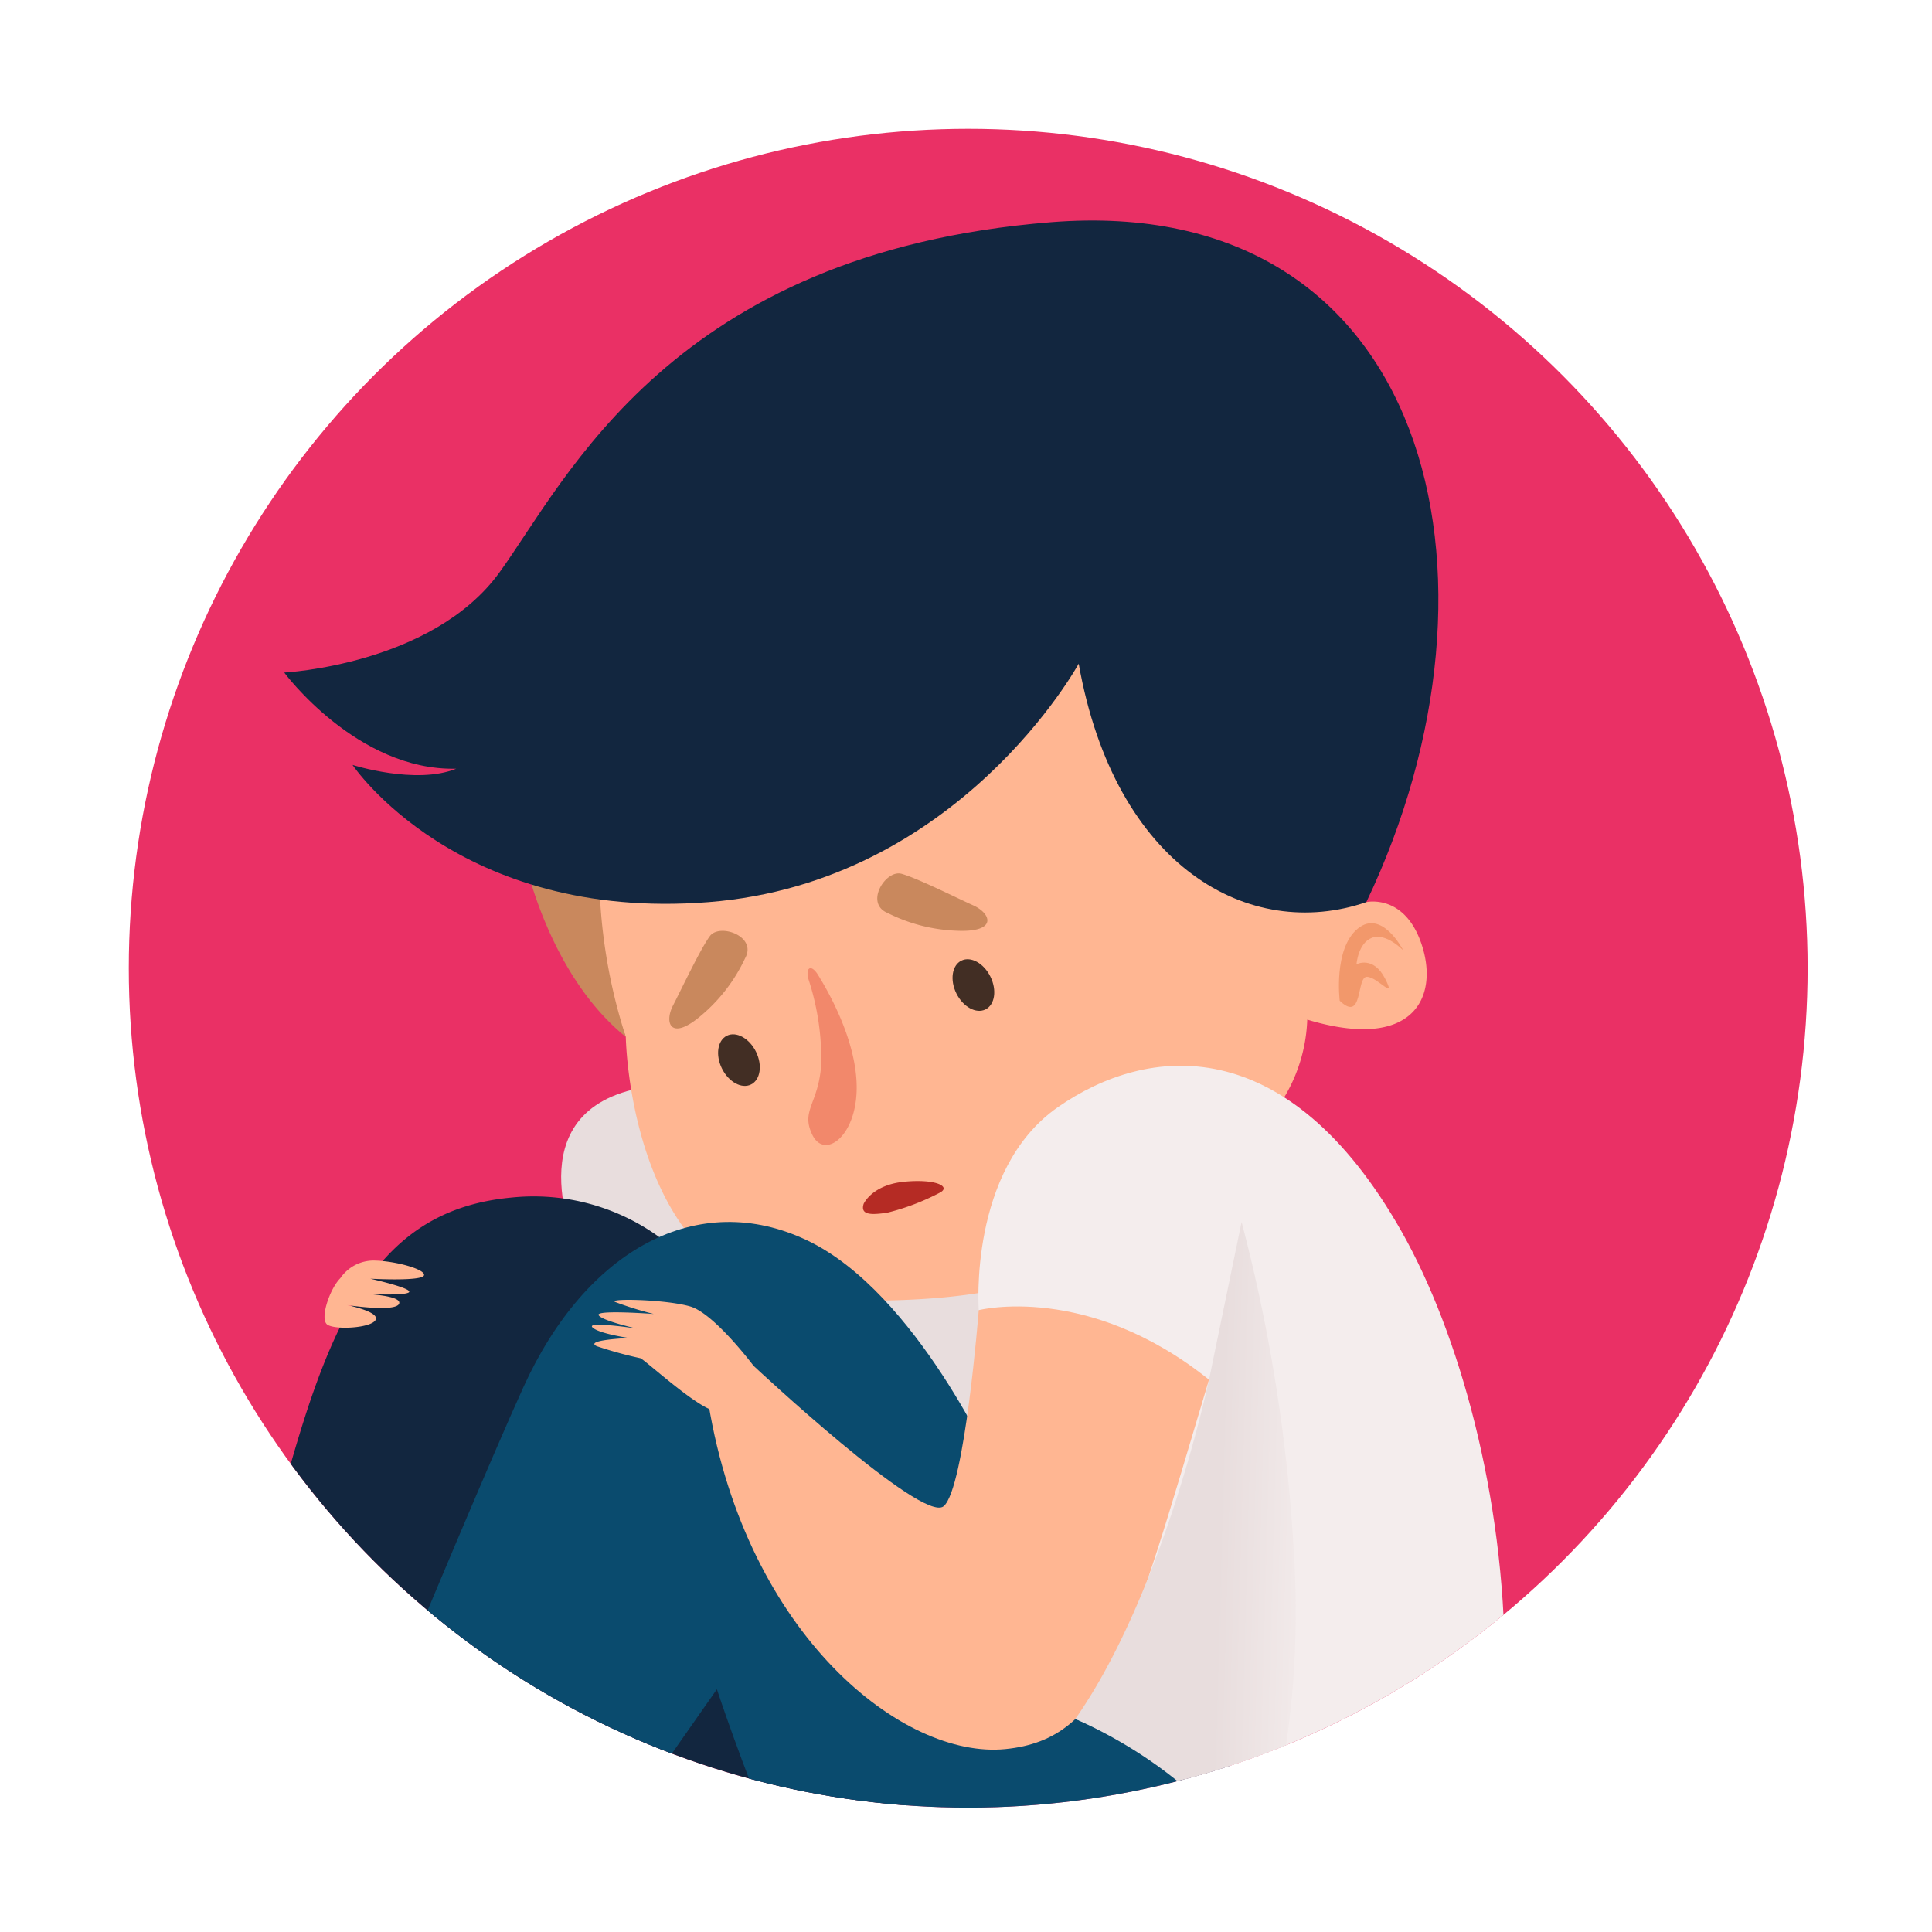 <svg xmlns="http://www.w3.org/2000/svg" xmlns:xlink="http://www.w3.org/1999/xlink" width="150" height="150" viewBox="0 0 150 150">
  <defs>
    <clipPath id="clip-path">
      <circle id="Elipse_5307" data-name="Elipse 5307" cx="65.172" cy="65.172" r="65.172" transform="translate(296.665 777.504)" fill="none"/>
    </clipPath>
    <linearGradient id="linear-gradient" x1="1.063" y1="0.521" x2="0.621" y2="0.487" gradientUnits="objectBoundingBox">
      <stop offset="0" stop-color="#f4eded"/>
      <stop offset="1" stop-color="#e8dddd"/>
    </linearGradient>
  </defs>
  <g id="Grupo_55106" data-name="Grupo 55106" transform="translate(-348 -4278)">
    <rect id="Rectángulo_29023" data-name="Rectángulo 29023" width="150" height="150" transform="translate(348 4278)" fill="none"/>
    <g id="Grupo_53027" data-name="Grupo 53027" transform="translate(61.335 3510.496)">
      <circle id="Elipse_5306" data-name="Elipse 5306" cx="65.172" cy="65.172" r="65.172" transform="translate(296.665 777.504)" fill="#ea3065"/>
      <g id="Grupo_53026" data-name="Grupo 53026">
        <g id="Grupo_53025" data-name="Grupo 53025" clip-path="url(#clip-path)">
          <g id="Grupo_53024" data-name="Grupo 53024">
            <path id="Trazado_114789" data-name="Trazado 114789" d="M331.274,864.215c.049-.393-4.928-11.262,6.466-12.441s35.1,14.537,35.1,14.537l-3.517,19.834Z" fill="#e8dddd"/>
            <path id="Trazado_114790" data-name="Trazado 114790" d="M332.614,840.888l2.638,7.121s.275,19.88,14.929,20.415,17.942-2.244,17.942-2.244l16.763-11.49a12.543,12.543,0,0,0,3.274-8.023c8.251,2.488,10.215-1.736,8.9-5.779s-4.321-3.342-4.321-3.342-12.737-30.823-31.644-28.465S331.547,832.752,332.614,840.888Z" fill="#ffb692"/>
            <path id="Trazado_114791" data-name="Trazado 114791" d="M299.859,933.992l1.507-.23a5.189,5.189,0,0,1-.754,2.538c-.654.688-4.485.982-6.007,1.571a20.89,20.89,0,0,1-7.465,1.67c-4.42.344-1.264-1.856,4.206-3.972S299.859,933.992,299.859,933.992Z" fill="#442c2c"/>
            <path id="Trazado_114792" data-name="Trazado 114792" d="M301.1,918.571s-4.06,13.1-5.108,14.144-7.727,4.321-6.679,4.321,10.608-2.357,12.049-3.274,8.381-11.131,8.381-11.131Z" fill="#ffb692"/>
            <path id="Trazado_114793" data-name="Trazado 114793" d="M339.966,865.373a16.624,16.624,0,0,0-13.554-4.895c-8.644.791-12.769,6.618-16.174,17.357s-11.328,43.25-11.328,43.25l12.114,4.84,21.59-20.85s6.108,16.632,12.558,24.1,15.617,6.81,19.022,3.733S339.966,865.373,339.966,865.373Z" fill="#12263f"/>
            <path id="Trazado_114794" data-name="Trazado 114794" d="M308.732,937.39l1.506-.229a5.179,5.179,0,0,1-.753,2.537c-.655.688-4.485.982-6.008,1.572a20.9,20.9,0,0,1-7.465,1.67c-4.42.343-1.263-1.856,4.206-3.973S308.732,937.39,308.732,937.39Z" fill="#442c2c"/>
            <path id="Trazado_114795" data-name="Trazado 114795" d="M309.976,921.969s-4.059,13.1-5.107,14.144-7.727,4.322-6.679,4.322,10.608-2.357,12.048-3.274,8.382-11.132,8.382-11.132Z" fill="#ffb692"/>
            <path id="Trazado_114796" data-name="Trazado 114796" d="M363.932,881.633s-6.087-13.751-14.568-17.811-17.19.655-22.068,11.394-19.995,47.67-19.995,47.67l13.283,6.81,21.74-31.038s7.334,22.395,14.929,31.038,23.311,11.394,33.134,3.209C393.529,910.314,363.932,881.633,363.932,881.633Z" fill="#0a4b6e"/>
            <path id="Trazado_114797" data-name="Trazado 114797" d="M333.189,835.315a42.523,42.523,0,0,0,2.063,12.694c-6.188-5.009-7.956-14.242-7.956-14.242Z" fill="#c9885d"/>
            <path id="Trazado_114798" data-name="Trazado 114798" d="M370.415,819.034s-9.268,16.987-28.747,18.512-27.632-10.654-27.632-10.654,4.911,1.571,8.054.294c-7.7.182-13.358-7.465-13.358-7.465s11.492-.589,16.7-7.759,13.358-24.85,42.824-27.207,36.538,27.562,24.49,52.791C383.707,840.642,373.23,834.88,370.415,819.034Z" fill="#12263f"/>
            <path id="Trazado_114799" data-name="Trazado 114799" d="M369.956,872.738c-.13.645-7.3-3.513-7.3-3.513s-.818-10.9,6.123-15.748,17.811-6.077,26.716,9.664,14.144,50.578-5.107,69.764c-2.62-11.067-4.584-18.662-8.382-23.9s-13.358-8.643-13.358-8.643Z" fill="#f4eded"/>
            <path id="Trazado_114800" data-name="Trazado 114800" d="M313.087,866.744a3.142,3.142,0,0,1,2.543-1.371c1.688.005,4.167.7,3.946,1.164s-4.16.247-4.16.247,3.507.784,2.966,1.078-4.181.055-4.181.055,3.664.077,3.457.788-4.043.127-4.043.127,2.561.515,2.212,1.152-3.1.784-3.736.374S312.261,867.57,313.087,866.744Z" fill="#ffb692"/>
            <path id="Trazado_114801" data-name="Trazado 114801" d="M344.926,876.2l.246-2.652s-3.045-4.059-4.911-4.608-6.384-.647-5.844-.353a26.567,26.567,0,0,0,3,.933s-4.568-.343-4.273.1,2.947,1.031,2.947,1.031-3.88-.589-3.438-.1,2.848.835,2.848.835-3.536.147-2.5.638a31.55,31.55,0,0,0,3.388.933c.442.2,5.01,4.42,6.041,4.076Z" fill="#ffb692"/>
            <path id="Trazado_114802" data-name="Trazado 114802" d="M345.172,873.547s13.111,12.277,14.757,10.9,2.726-15.224,2.726-15.224,8.447-2.161,17.877,5.4c-6.188,20.626-7.858,27.894-15.814,28.68s-20.072-8.84-23.05-26.814C343.994,874.529,345.172,873.547,345.172,873.547Z" fill="#ffb692"/>
            <path id="Trazado_114803" data-name="Trazado 114803" d="M345.357,849.156c.518,1.045.346,2.186-.383,2.547s-1.74-.193-2.257-1.239-.347-2.185.382-2.546S344.839,848.112,345.357,849.156Z" fill="#422e24"/>
            <path id="Trazado_114804" data-name="Trazado 114804" d="M363.56,843.329c.518,1.045.347,2.185-.382,2.546s-1.74-.193-2.258-1.238-.346-2.185.383-2.547S363.043,842.283,363.56,843.329Z" fill="#422e24"/>
            <path id="Trazado_114805" data-name="Trazado 114805" d="M355.584,838.391a12.973,12.973,0,0,0,5.352,1.375c3.193.147,2.706-1.326,1.3-1.964s-4.348-2.112-5.576-2.456S353.758,837.644,355.584,838.391Z" fill="#c9885d"/>
            <path id="Trazado_114806" data-name="Trazado 114806" d="M344.511,841.908a12.991,12.991,0,0,1-3.352,4.394c-2.416,2.093-2.946.634-2.24-.735s2.107-4.351,2.858-5.381S345.483,840.191,344.511,841.908Z" fill="#c9885d"/>
            <path id="Trazado_114807" data-name="Trazado 114807" d="M349.445,843.564a19.984,19.984,0,0,1,.982,6.557c-.2,3.094-1.621,3.585-.688,5.5s3.438.147,3.438-3.683-2.455-7.858-3-8.742S349.17,842.636,349.445,843.564Z" fill="#f2886b"/>
            <path id="Trazado_114808" data-name="Trazado 114808" d="M353.717,860.974s.639-1.473,3.143-1.719,3.684.393,2.75.86a18.158,18.158,0,0,1-4.076,1.547C354.454,861.809,353.423,861.907,353.717,860.974Z" fill="#b52b24"/>
            <path id="Trazado_114809" data-name="Trazado 114809" d="M390.68,845.2s-.5-4.026,1.394-5.591,3.536,1.679,3.536,1.679-1.326-1.381-2.416-.978-1.211,2.059-1.211,2.059,1.3-.687,2.22,1.113-.62-.166-1.428-.137S392.505,846.952,390.68,845.2Z" fill="#f2986b"/>
            <path id="Trazado_114810" data-name="Trazado 114810" d="M380.532,874.627l2.53-12.249a129.141,129.141,0,0,1,4.047,25.481c.973,15.026-2.919,24.792-2.919,24.792s-3.635-7.027-14.033-11.694C377.055,891.1,380.532,874.627,380.532,874.627Z" fill="url(#linear-gradient)"/>
          </g>
        </g>
      </g>
    </g>
  </g>
</svg>
